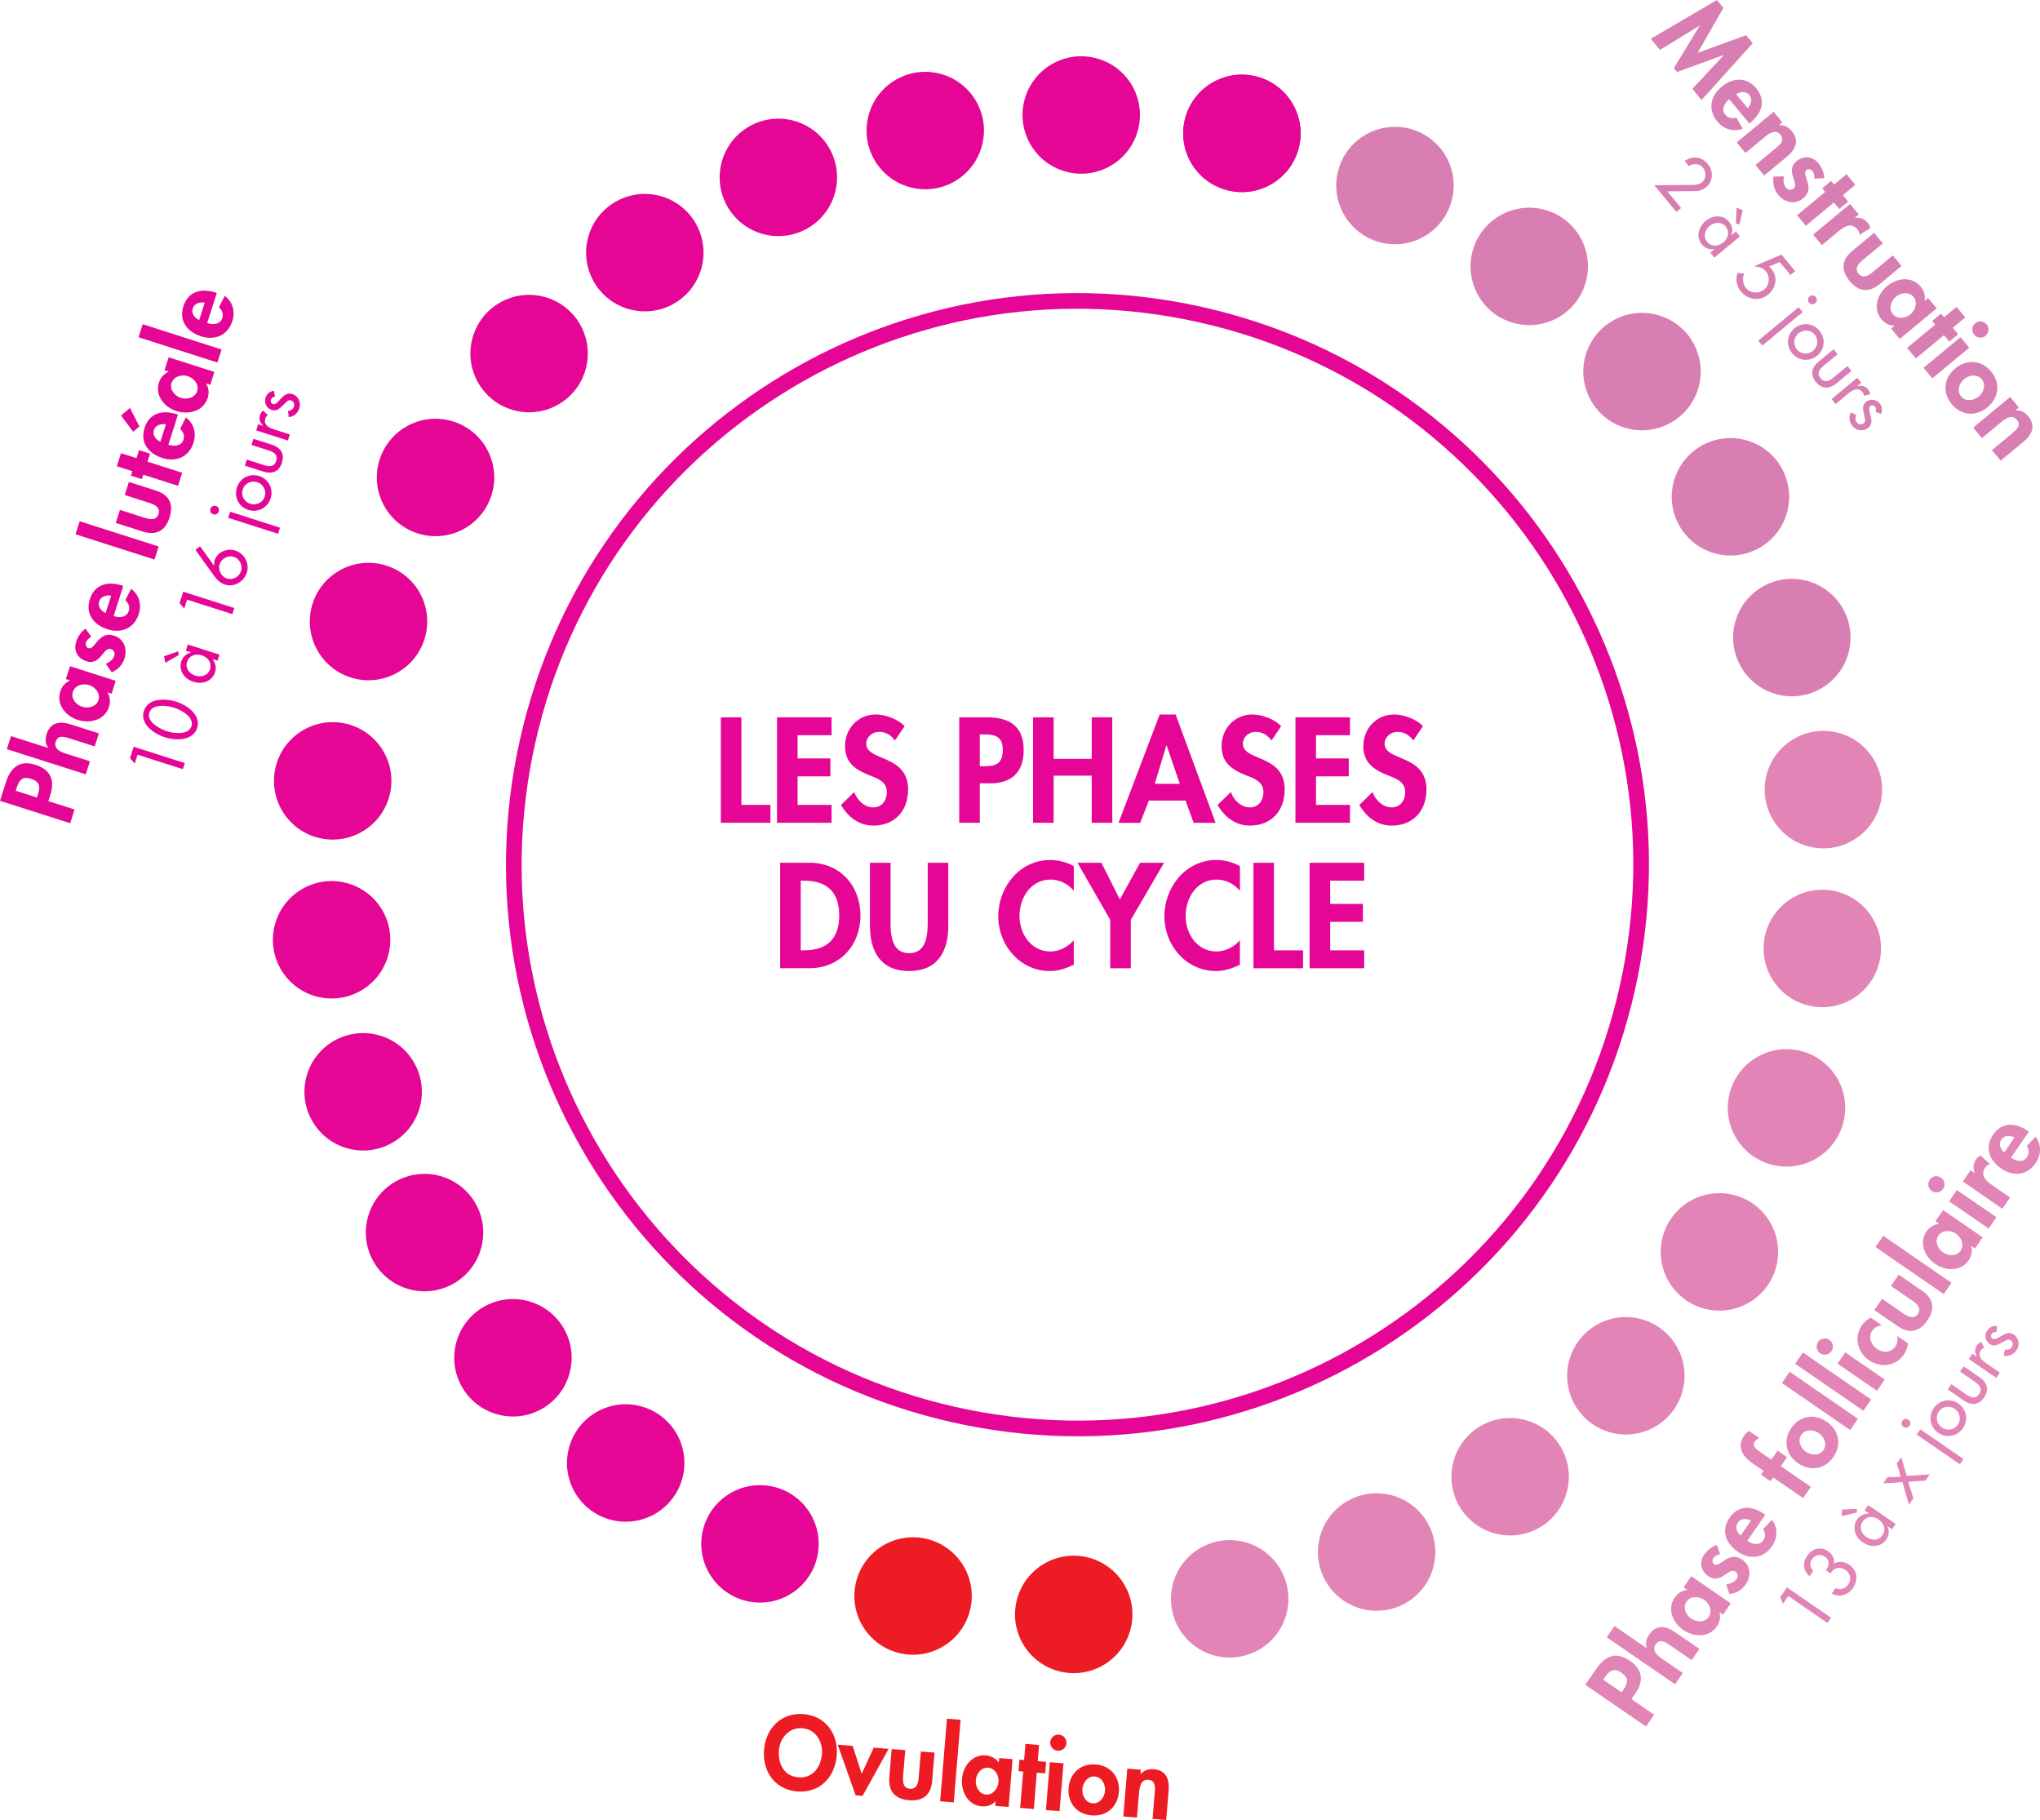 <?xml version="1.0" encoding="UTF-8"?>
<svg id="Calque_2" data-name="Calque 2" xmlns="http://www.w3.org/2000/svg" xmlns:xlink="http://www.w3.org/1999/xlink" viewBox="0 0 548.41 489.18">
  <defs>
    <style>
      .cls-1 {
        clip-path: url(#clippath-4);
      }

      .cls-1, .cls-2, .cls-3, .cls-4, .cls-5, .cls-6, .cls-7, .cls-8, .cls-9, .cls-10, .cls-11, .cls-12, .cls-13, .cls-14, .cls-15, .cls-16, .cls-17, .cls-18, .cls-19, .cls-20, .cls-21, .cls-22 {
        fill: none;
      }

      .cls-2 {
        clip-path: url(#clippath-2);
      }

      .cls-3 {
        clip-path: url(#clippath-6);
      }

      .cls-4 {
        clip-path: url(#clippath-9);
      }

      .cls-5 {
        clip-path: url(#clippath-12);
      }

      .cls-6 {
        clip-path: url(#clippath-13);
      }

      .cls-7 {
        clip-path: url(#clippath-7);
      }

      .cls-8 {
        clip-path: url(#clippath-18);
      }

      .cls-9 {
        stroke: #e50695;
        stroke-miterlimit: 10;
        stroke-width: 4.21px;
      }

      .cls-10 {
        clip-path: url(#clippath-10);
      }

      .cls-11 {
        clip-path: url(#clippath-5);
      }

      .cls-23 {
        fill: #e50695;
      }

      .cls-12 {
        clip-path: url(#clippath-16);
      }

      .cls-24 {
        fill: #e284b6;
      }

      .cls-13 {
        clip-path: url(#clippath-15);
      }

      .cls-14 {
        clip-path: url(#clippath-3);
      }

      .cls-15 {
        clip-path: url(#clippath-11);
      }

      .cls-16 {
        clip-path: url(#clippath-19);
      }

      .cls-25 {
        fill: #d97eb3;
      }

      .cls-18 {
        clip-path: url(#clippath-17);
      }

      .cls-19 {
        clip-path: url(#clippath);
      }

      .cls-26 {
        fill: #ed1c24;
      }

      .cls-20 {
        clip-path: url(#clippath-1);
      }

      .cls-21 {
        clip-path: url(#clippath-8);
      }

      .cls-22 {
        clip-path: url(#clippath-14);
      }
    </style>
    <clipPath id="clippath">
      <rect class="cls-17" y="0" width="548.41" height="489.18"/>
    </clipPath>
    <clipPath id="clippath-1">
      <rect class="cls-17" y="0" width="548.41" height="489.18"/>
    </clipPath>
    <clipPath id="clippath-2">
      <rect class="cls-17" y="0" width="548.41" height="489.18"/>
    </clipPath>
    <clipPath id="clippath-3">
      <rect class="cls-17" y="0" width="548.41" height="489.18"/>
    </clipPath>
    <clipPath id="clippath-4">
      <rect class="cls-17" y="0" width="548.41" height="489.18"/>
    </clipPath>
    <clipPath id="clippath-5">
      <rect class="cls-17" y="0" width="548.41" height="489.18"/>
    </clipPath>
    <clipPath id="clippath-6">
      <rect class="cls-17" y="0" width="548.41" height="489.18"/>
    </clipPath>
    <clipPath id="clippath-7">
      <rect class="cls-17" y="0" width="548.41" height="489.18"/>
    </clipPath>
    <clipPath id="clippath-8">
      <rect class="cls-17" y="0" width="548.41" height="489.18"/>
    </clipPath>
    <clipPath id="clippath-9">
      <rect class="cls-17" y="0" width="548.41" height="489.18"/>
    </clipPath>
    <clipPath id="clippath-10">
      <rect class="cls-17" y="0" width="548.41" height="489.18"/>
    </clipPath>
    <clipPath id="clippath-11">
      <rect class="cls-17" y="0" width="548.41" height="489.18"/>
    </clipPath>
    <clipPath id="clippath-12">
      <rect class="cls-17" y="0" width="548.41" height="489.18"/>
    </clipPath>
    <clipPath id="clippath-13">
      <rect class="cls-17" y="0" width="548.41" height="489.18"/>
    </clipPath>
    <clipPath id="clippath-14">
      <rect class="cls-17" y="0" width="548.41" height="489.18"/>
    </clipPath>
    <clipPath id="clippath-15">
      <rect class="cls-17" y="0" width="548.41" height="489.18"/>
    </clipPath>
    <clipPath id="clippath-16">
      <rect class="cls-17" y="0" width="548.41" height="489.18"/>
    </clipPath>
    <clipPath id="clippath-17">
      <rect class="cls-17" y="0" width="548.41" height="489.18"/>
    </clipPath>
    <clipPath id="clippath-18">
      <rect class="cls-17" y="0" width="548.41" height="489.18"/>
    </clipPath>
    <clipPath id="clippath-19">
      <rect class="cls-17" y="0" width="548.41" height="489.18"/>
    </clipPath>
  </defs>
  <g id="Calque_2-2" data-name="Calque 2">
    <g class="cls-19">
      <path class="cls-9" d="m437.46,265.65c-18.36,81.63-99.41,132.93-181.04,114.57-81.63-18.36-132.93-99.41-114.57-181.05,18.35-81.63,99.41-132.92,181.04-114.57,81.63,18.36,132.93,99.42,114.57,181.05Z"/>
      <path class="cls-23" d="m349.25,39.31c-1.91,8.51-10.36,13.85-18.86,11.93-8.5-1.91-13.84-10.36-11.93-18.86,1.91-8.5,10.35-13.84,18.86-11.93,8.51,1.91,13.85,10.36,11.93,18.86"/>
      <path class="cls-25" d="m390.4,53.33c-1.91,8.51-10.36,13.85-18.86,11.93-8.5-1.91-13.84-10.36-11.93-18.86,1.91-8.5,10.36-13.84,18.86-11.93,8.51,1.91,13.85,10.36,11.93,18.86"/>
      <path class="cls-25" d="m426.5,75.07c-1.91,8.51-10.36,13.85-18.86,11.93-8.5-1.91-13.84-10.36-11.93-18.86,1.91-8.5,10.36-13.84,18.86-11.93,8.51,1.91,13.85,10.36,11.93,18.86"/>
      <path class="cls-25" d="m456.81,103.34c-1.91,8.5-10.36,13.85-18.86,11.93-8.5-1.91-13.84-10.36-11.93-18.86,1.91-8.5,10.35-13.84,18.86-11.93,8.51,1.91,13.85,10.36,11.93,18.86"/>
      <path class="cls-25" d="m480.59,136.99c-1.91,8.51-10.36,13.85-18.86,11.93-8.5-1.91-13.84-10.36-11.93-18.86,1.91-8.5,10.35-13.84,18.86-11.93,8.51,1.91,13.85,10.36,11.93,18.86"/>
      <path class="cls-25" d="m497.09,174.83c-1.91,8.51-10.36,13.85-18.86,11.93-8.5-1.91-13.84-10.36-11.93-18.86,1.91-8.5,10.36-13.84,18.86-11.93,8.51,1.91,13.85,10.35,11.93,18.86"/>
      <path class="cls-24" d="m505.57,215.7c-1.91,8.51-10.36,13.85-18.86,11.93-8.5-1.91-13.84-10.36-11.93-18.86,1.91-8.5,10.36-13.84,18.86-11.93,8.51,1.91,13.85,10.35,11.93,18.86"/>
      <path class="cls-24" d="m505.28,258.4c-1.91,8.5-10.36,13.85-18.86,11.93-8.5-1.91-13.84-10.36-11.93-18.86,1.91-8.5,10.36-13.84,18.86-11.93,8.51,1.91,13.85,10.36,11.93,18.86"/>
      <path class="cls-24" d="m495.65,301.24c-1.91,8.51-10.36,13.85-18.86,11.93-8.5-1.91-13.84-10.36-11.93-18.86,1.91-8.5,10.35-13.84,18.86-11.93,8.51,1.91,13.85,10.35,11.93,18.86"/>
      <path class="cls-24" d="m477.62,339.95c-1.91,8.51-10.36,13.85-18.86,11.93-8.5-1.91-13.84-10.36-11.93-18.86,1.91-8.5,10.36-13.84,18.86-11.93,8.51,1.91,13.85,10.36,11.93,18.86"/>
      <path class="cls-24" d="m452.47,373.25c-1.91,8.51-10.36,13.85-18.86,11.93-8.5-1.91-13.84-10.36-11.93-18.86,1.91-8.5,10.35-13.84,18.86-11.93,8.51,1.91,13.85,10.36,11.93,18.86"/>
      <path class="cls-24" d="m421.36,400.39c-1.91,8.51-10.36,13.85-18.86,11.93-8.5-1.91-13.84-10.36-11.93-18.86,1.91-8.5,10.36-13.84,18.86-11.93,8.51,1.91,13.85,10.35,11.93,18.86"/>
      <path class="cls-24" d="m385.47,420.62c-1.91,8.51-10.36,13.85-18.86,11.93-8.5-1.91-13.84-10.36-11.93-18.86,1.91-8.51,10.35-13.85,18.86-11.93,8.51,1.91,13.85,10.35,11.93,18.86"/>
      <path class="cls-24" d="m345.97,433.2c-1.91,8.51-10.36,13.85-18.86,11.93-8.5-1.91-13.84-10.36-11.93-18.86,1.91-8.5,10.35-13.84,18.86-11.93,8.51,1.91,13.85,10.35,11.93,18.86"/>
      <path class="cls-26" d="m304.04,437.39c-1.91,8.51-10.36,13.85-18.86,11.93-8.5-1.91-13.84-10.36-11.93-18.86,1.91-8.51,10.36-13.85,18.86-11.93,8.51,1.91,13.85,10.35,11.93,18.86"/>
      <path class="cls-26" d="m260.85,432.44c-1.91,8.51-10.36,13.85-18.86,11.93-8.5-1.91-13.84-10.36-11.93-18.86,1.91-8.5,10.35-13.84,18.86-11.93,8.51,1.91,13.85,10.36,11.93,18.86"/>
      <path class="cls-23" d="m219.7,418.43c-1.91,8.51-10.36,13.85-18.86,11.93-8.5-1.91-13.84-10.36-11.93-18.86,1.91-8.5,10.35-13.84,18.86-11.93,8.51,1.91,13.85,10.36,11.93,18.86"/>
      <path class="cls-23" d="m183.6,396.69c-1.91,8.51-10.36,13.85-18.86,11.93-8.51-1.91-13.85-10.36-11.93-18.86,1.91-8.5,10.35-13.84,18.86-11.93,8.51,1.91,13.85,10.35,11.93,18.86"/>
      <path class="cls-23" d="m153.29,368.41c-1.91,8.51-10.36,13.85-18.86,11.93-8.51-1.91-13.85-10.36-11.93-18.86,1.91-8.5,10.36-13.84,18.86-11.93,8.51,1.91,13.85,10.36,11.93,18.86"/>
      <path class="cls-23" d="m129.52,334.76c-1.91,8.5-10.36,13.85-18.86,11.93-8.5-1.91-13.84-10.36-11.93-18.86,1.91-8.5,10.36-13.84,18.86-11.93,8.51,1.91,13.85,10.36,11.93,18.86"/>
      <path class="cls-23" d="m113.02,296.92c-1.91,8.51-10.36,13.85-18.86,11.93-8.5-1.91-13.84-10.36-11.93-18.86,1.91-8.5,10.35-13.84,18.86-11.93,8.51,1.91,13.85,10.36,11.93,18.86"/>
      <path class="cls-23" d="m104.54,256.06c-1.91,8.51-10.36,13.85-18.86,11.93-8.51-1.91-13.85-10.36-11.93-18.86,1.91-8.5,10.36-13.84,18.86-11.93,8.51,1.91,13.85,10.36,11.93,18.86"/>
      <path class="cls-23" d="m104.83,213.35c-1.91,8.51-10.36,13.85-18.86,11.93-8.5-1.91-13.84-10.36-11.93-18.86,1.91-8.5,10.36-13.84,18.86-11.93,8.51,1.91,13.85,10.36,11.93,18.86"/>
      <path class="cls-23" d="m114.46,170.52c-1.91,8.51-10.36,13.85-18.86,11.93-8.5-1.91-13.84-10.36-11.93-18.86,1.91-8.5,10.36-13.84,18.86-11.93,8.51,1.91,13.85,10.35,11.93,18.86"/>
      <path class="cls-23" d="m132.48,131.8c-1.91,8.51-10.36,13.85-18.86,11.93-8.51-1.91-13.85-10.36-11.93-18.86,1.91-8.5,10.35-13.84,18.86-11.93,8.51,1.91,13.85,10.36,11.93,18.86"/>
      <path class="cls-23" d="m157.63,98.5c-1.91,8.51-10.36,13.85-18.86,11.93-8.5-1.91-13.84-10.36-11.93-18.86,1.91-8.51,10.36-13.85,18.86-11.93,8.51,1.91,13.85,10.35,11.93,18.86"/>
      <path class="cls-23" d="m188.74,71.37c-1.91,8.51-10.36,13.85-18.86,11.93-8.5-1.91-13.84-10.36-11.93-18.86,1.91-8.5,10.36-13.84,18.86-11.93,8.51,1.91,13.85,10.36,11.93,18.86"/>
      <path class="cls-23" d="m224.64,51.14c-1.91,8.51-10.36,13.85-18.86,11.93-8.5-1.91-13.84-10.36-11.93-18.86,1.91-8.5,10.35-13.84,18.86-11.93,8.51,1.91,13.85,10.35,11.93,18.86"/>
      <path class="cls-23" d="m264.13,38.55c-1.91,8.51-10.36,13.85-18.86,11.93-8.5-1.91-13.84-10.36-11.93-18.86,1.91-8.5,10.36-13.84,18.86-11.93,8.51,1.91,13.85,10.36,11.93,18.86"/>
      <path class="cls-23" d="m306.06,34.37c-1.91,8.51-10.36,13.85-18.86,11.93-8.5-1.91-13.84-10.36-11.93-18.86,1.91-8.5,10.36-13.84,18.86-11.93,8.51,1.91,13.85,10.36,11.93,18.86"/>
      <path class="cls-23" d="m349.25,39.31c-1.91,8.51-10.36,13.85-18.86,11.93-8.5-1.91-13.84-10.36-11.93-18.86,1.91-8.5,10.35-13.84,18.86-11.93,8.51,1.91,13.85,10.36,11.93,18.86"/>
    </g>
    <polygon class="cls-25" points="461.56 0 443.77 10.42 446.26 13.41 456.85 6.92 456.89 6.96 449.98 18.31 450.84 19.35 463.38 14.78 463.41 14.82 454.95 23.89 457.43 26.88 471.19 11.61 469.41 9.46 456.37 14.2 463.31 2.11 461.56 0"/>
    <g class="cls-20">
      <path class="cls-25" d="m469.84,29.08c.89-.98,1.35-2.45.44-3.54-.94-1.13-2.44-.95-3.58-.24l3.14,3.78Zm-4.97-2.4c-1.25,1.04-2.27,2.7-1.04,4.17.77.93,1.82,1.05,2.93.78l1.74,2.96c-2.55.96-5.11.14-6.84-1.94-2.55-3.07-1.93-6.77,1.09-9.27,3.01-2.5,6.71-2.86,9.37.35,2.7,3.26,1.5,6.71-1.49,9.19l-.34.29-5.42-6.53Z"/>
      <path class="cls-25" d="m478.25,33.62l.03.04c1.38-.15,2.55.56,3.38,1.57,2.22,2.67.97,5-1.33,6.91l-6.07,5.04-2.35-2.83,5.26-4.36c1.2-.99,2.78-2.2,1.45-3.8-1.39-1.68-3.29-.14-4.48.85l-4.92,4.08-2.35-2.83,9.93-8.24,2.35,2.83-.91.75Z"/>
      <path class="cls-25" d="m487.76,48.01c.04-.72-.08-1.5-.55-2.06-.39-.47-1.14-.63-1.62-.23-.73.6-.07,1.81.32,3.18.41,1.4.57,2.98-1.16,4.41-2.21,1.82-5,1.14-6.72-.95-1.11-1.34-1.58-3.14-1.24-4.88l2.75-.09c-.16,1.05-.1,2.23.59,3.06.52.62,1.36.78,2.01.24.87-.72.25-1.88-.15-3.22-.4-1.34-.63-2.82.97-4.14,1.86-1.54,4.29-1.37,5.83.49.87,1.05,1.66,2.65,1.62,4.05l-2.64.15Z"/>
    </g>
    <polygon class="cls-25" points="485.46 60.68 483.11 57.85 490.66 51.59 489.85 50.62 492.24 48.64 493.05 49.61 496.4 46.83 498.75 49.66 495.4 52.45 496.84 54.19 494.45 56.16 493.01 54.43 485.46 60.68"/>
    <g class="cls-2">
      <path class="cls-25" d="m498.68,58.51l.03.04c1.34-.16,2.53.29,3.4,1.35.33.4.57.89.73,1.37l-2.92,1.84c-.04-.55-.25-1.05-.61-1.48-1.63-1.96-3.54-.72-5.08.55l-4.47,3.71-2.35-2.83,9.93-8.24,2.35,2.83-1.03.86Z"/>
      <path class="cls-25" d="m506.16,65.42l-5.38,4.46c-1.13.94-2.34,2.25-1.14,3.68,1.19,1.44,2.7.5,3.83-.45l5.38-4.46,2.35,2.83-5.85,4.85c-2.89,2.4-5.65,2.16-8.1-.79-2.45-2.95-2.18-5.71.71-8.11l5.85-4.85,2.35,2.83Z"/>
      <path class="cls-25" d="m513.59,84.47c1.33-1.11,2.02-3.21.81-4.67-1.21-1.46-3.39-1.16-4.72-.05-1.33,1.11-2.05,3.21-.84,4.67,1.21,1.45,3.42,1.16,4.75.05m-2.89,6.64l-2.31-2.79.91-.75-.03-.04c-1.29.04-2.61-.64-3.47-1.67-2.41-2.91-1.14-6.77,1.55-9,2.63-2.18,6.63-2.67,9,.18.86,1.03,1.28,2.45,1.04,3.81l.93-.77,2.32,2.79-9.93,8.24Z"/>
    </g>
    <polygon class="cls-25" points="515.03 96.34 512.68 93.5 520.23 87.24 519.42 86.27 521.81 84.29 522.62 85.27 525.97 82.48 528.32 85.32 524.96 88.1 526.41 89.83 524.02 91.81 522.58 90.08 515.03 96.34"/>
    <g class="cls-14">
      <path class="cls-25" d="m533.78,90.25c-.93.77-2.3.65-3.07-.29-.77-.93-.64-2.3.29-3.07.91-.75,2.3-.64,3.07.29.78.93.62,2.31-.29,3.07m-14.32,11.44l-2.35-2.83,9.93-8.24,2.35,2.83-9.93,8.24Z"/>
      <path class="cls-25" d="m528.01,101.9c-1.33,1.11-2.03,3.19-.82,4.65,1.2,1.46,3.38,1.16,4.71.05,1.38-1.14,2.06-3.21.85-4.66-1.21-1.46-3.36-1.18-4.74-.04m6.28,7.57c-3.08,2.55-7.03,2.27-9.61-.84-2.58-3.12-2.12-7.05.95-9.6,3.1-2.57,7.06-2.27,9.63.82,2.57,3.1,2.13,7.05-.97,9.62"/>
      <path class="cls-25" d="m541.82,110.27l.03.04c1.38-.15,2.54.55,3.38,1.57,2.22,2.67.97,5-1.33,6.91l-6.07,5.03-2.35-2.83,5.26-4.36c1.19-.99,2.78-2.2,1.45-3.8-1.39-1.68-3.29-.14-4.48.85l-4.91,4.08-2.35-2.83,9.93-8.24,2.35,2.83-.91.75Z"/>
      <path class="cls-25" d="m451.93,55.91l-1.27,1.05-5.95-7.17,9.99-.09c.94,0,2.07-.05,2.81-.66,1.16-.96,1.27-2.79.31-3.94-.94-1.13-2.62-1.3-3.8-.45l-1.15-1.39c2.16-1.41,4.54-1.23,6.22.78,1.56,1.89,1.5,4.66-.42,6.26-.83.68-1.9,1.06-2.97,1.07l-7.49.05,3.71,4.47Z"/>
      <path class="cls-25" d="m468.51,56.49l-.92,3.87-.94-.32.19-4.23,1.66.69Zm-5.24,8.67c1.34-1.11,1.8-2.86.62-4.29-1.13-1.36-3-1.19-4.28-.13-1.29,1.07-1.85,2.86-.69,4.25,1.2,1.44,3,1.28,4.36.16m-2.41,4.1l-1.1-1.32,1.07-.89-.03-.03c-1.22.12-2.43-.27-3.25-1.25-1.74-2.11-.98-4.75.99-6.39,1.89-1.57,4.65-1.74,6.31.26.84,1.02.99,2.28.62,3.51l.02.03,1.15-.95,1.1,1.32-6.89,5.71Z"/>
      <path class="cls-25" d="m478.44,70.44l-2.85,1.2.69.74c1.78,2.15,1.11,5.09-.93,6.78-2.34,1.94-5.46,1.45-7.35-.83-1.14-1.37-1.55-3.33-.87-5l1.82.22c-.66,1.12-.43,2.84.39,3.83,1.24,1.5,3.46,1.65,4.95.42,1.43-1.19,1.62-3.41.44-4.84-.65-.78-1.69-1.28-2.71-1.26l-.22-.26,7.11-3.01,3.68,4.44-1.26,1.05-2.89-3.49Z"/>
      <path class="cls-25" d="m487.97,81.51c-.5.41-1.24.33-1.65-.16-.41-.5-.36-1.24.14-1.66.52-.43,1.27-.36,1.68.15.42.5.35,1.25-.17,1.68m-14.19,11.35l-1.1-1.32,10.83-8.98,1.1,1.32-10.83,8.98Z"/>
      <path class="cls-25" d="m483.5,89.57c-1.3,1.07-1.53,3.04-.45,4.35,1.08,1.31,3.06,1.44,4.35.36,1.31-1.08,1.53-3.04.45-4.34-1.09-1.31-3.04-1.45-4.35-.37m5,6.03c-2.08,1.72-5.01,1.42-6.72-.64-1.71-2.06-1.46-5,.62-6.73,2.07-1.72,5.01-1.41,6.72.65,1.71,2.06,1.46,5-.61,6.72"/>
      <path class="cls-25" d="m494,95.2l-3.81,3.16c-1.11.91-1.85,2-.76,3.31,1.08,1.31,2.29.78,3.39-.13l3.81-3.16,1.1,1.32-3.96,3.29c-1.88,1.56-3.9,1.74-5.58-.29-1.69-2.03-1.14-3.98.75-5.54l3.96-3.28,1.1,1.32Z"/>
      <path class="cls-25" d="m499.25,103.8l.04.04c1.08-.35,2.16-.1,2.89.78.32.38.5.87.57,1.37l-1.71.4c0-.41-.14-.74-.39-1.04-1.19-1.43-2.66-.5-3.78.42l-3.39,2.81-1.1-1.32,6.89-5.71,1.1,1.32-1.12.93Z"/>
      <path class="cls-25" d="m504.2,110.69c.21-.44.19-1-.12-1.38-.31-.37-.9-.48-1.28-.16-.61.5-.21,1.52.09,2.63.3,1.11.45,2.31-.64,3.21-1.31,1.09-3.18.8-4.25-.48-.83-.99-1.1-2.49-.43-3.67l1.45.71c-.28.7-.37,1.35.16,1.98.46.56,1.25.74,1.84.25.37-.31.4-.63.34-1.11l-.38-1.87c-.22-1.11-.3-1.98.64-2.77,1.12-.93,2.76-.74,3.69.37.7.83.8,1.89.35,2.88l-1.46-.6Z"/>
      <path class="cls-23" d="m9.93,214.36l.24-.75c.7-2.18.6-3.51-1.86-4.29-2.43-.77-3.23.52-3.88,2.57l-.21.65,5.7,1.82Zm10.12,3.23l-1.17,3.68L0,215.24l1.6-5.01c1.27-3.95,3.67-6.03,7.94-4.66,4.01,1.28,5.26,4.08,4.03,7.94l-.58,1.82,7.06,2.26Z"/>
      <path class="cls-23" d="m2.96,197.85l9.96,3.18.02-.05c-.77-1.05-.81-2.41-.41-3.66,1.06-3.3,3.69-3.51,6.54-2.6l7.51,2.4-1.12,3.5-6.51-2.08c-1.48-.47-3.35-1.16-3.99.82-.66,2.08,1.65,2.85,3.14,3.32l6.08,1.94-1.12,3.51-21.22-6.78,1.12-3.51Z"/>
      <path class="cls-23" d="m23.96,184.13c-1.65-.53-3.79.03-4.37,1.83-.58,1.8.85,3.47,2.5,4,1.65.53,3.8,0,4.38-1.8.58-1.8-.87-3.51-2.52-4.03m7.15-1.14l-1.1,3.46-1.13-.37v.05c.72,1.06.86,2.54.45,3.82-1.15,3.6-5.09,4.61-8.42,3.55-3.26-1.04-5.82-4.15-4.69-7.68.41-1.28,1.37-2.4,2.65-2.93l-1.16-.37,1.11-3.46,12.29,3.93Z"/>
      <path class="cls-23" d="m24.55,171.15c-.64.35-1.22.88-1.45,1.58-.18.58.08,1.3.69,1.49.9.29,1.55-.91,2.51-1.98.96-1.1,2.21-2.08,4.34-1.4,2.73.87,3.65,3.59,2.83,6.18-.53,1.65-1.79,3.01-3.44,3.67l-1.57-2.27c.97-.43,1.93-1.12,2.26-2.15.25-.78-.08-1.57-.88-1.83-1.07-.34-1.72.81-2.63,1.86-.92,1.06-2.04,2.06-4.02,1.42-2.3-.74-3.47-2.88-2.73-5.18.41-1.3,1.34-2.83,2.54-3.55l1.55,2.15Z"/>
      <path class="cls-23" d="m29.88,160.1c-1.31-.22-2.79.18-3.22,1.54-.45,1.4.5,2.56,1.73,3.14l1.5-4.68Zm.65,5.48c1.55.5,3.5.45,4.08-1.37.37-1.15-.1-2.1-.92-2.89l1.56-3.06c2.18,1.63,2.87,4.22,2.05,6.8-1.22,3.81-4.67,5.27-8.39,4.08-3.73-1.2-6.03-4.11-4.75-8.09,1.29-4.03,4.84-4.88,8.55-3.7l.43.13-2.59,8.09Z"/>
    </g>
    <rect class="cls-23" x="29.64" y="134.11" width="3.68" height="22.29" transform="translate(-116.47 131.05) rotate(-72.29)"/>
    <g class="cls-1">
      <path class="cls-23" d="m32.25,137.05l6.66,2.13c1.4.45,3.15.76,3.72-1.02.57-1.78-1.04-2.54-2.44-2.98l-6.66-2.13,1.12-3.51,7.24,2.31c3.58,1.14,4.86,3.59,3.69,7.25-1.17,3.65-3.63,4.91-7.22,3.76l-7.24-2.31,1.12-3.51Z"/>
    </g>
    <polygon class="cls-23" points="48.98 127.07 47.86 130.58 38.52 127.59 38.14 128.79 35.19 127.85 35.57 126.65 31.41 125.32 32.53 121.81 36.69 123.14 37.38 120.99 40.33 121.94 39.64 124.09 48.98 127.07"/>
    <g class="cls-11">
      <path class="cls-23" d="m44.6,114.05c-1.31-.22-2.79.18-3.22,1.54-.45,1.4.5,2.56,1.73,3.14l1.5-4.68Zm.65,5.48c1.55.5,3.49.45,4.08-1.37.37-1.16-.1-2.11-.92-2.89l1.56-3.06c2.18,1.63,2.87,4.22,2.05,6.81-1.22,3.8-4.67,5.27-8.39,4.08-3.73-1.2-6.03-4.11-4.76-8.09,1.29-4.03,4.84-4.88,8.55-3.7l.42.14-2.58,8.09Zm-10.33-9.9l2.55,4.98-1.67,1.43-3.25-4.35,2.37-2.06Z"/>
      <path class="cls-23" d="m50.49,101.11c-1.65-.53-3.79.03-4.37,1.83-.58,1.8.85,3.47,2.5,4,1.65.53,3.81,0,4.38-1.8.58-1.8-.87-3.51-2.52-4.03m7.15-1.14l-1.1,3.46-1.13-.37v.05c.72,1.06.86,2.54.45,3.82-1.15,3.6-5.09,4.61-8.42,3.55-3.26-1.04-5.82-4.15-4.69-7.68.41-1.28,1.38-2.4,2.65-2.93l-1.16-.37,1.11-3.46,12.29,3.93Z"/>
    </g>
    <rect class="cls-23" x="46.56" y="81.15" width="3.68" height="22.28" transform="translate(-54.25 110.2) rotate(-72.22)"/>
    <g class="cls-3">
      <path class="cls-23" d="m55.04,81.35c-1.31-.23-2.79.18-3.22,1.53-.45,1.4.5,2.56,1.73,3.15l1.49-4.68Zm.65,5.48c1.55.5,3.5.45,4.08-1.37.37-1.15-.1-2.1-.92-2.89l1.56-3.06c2.18,1.64,2.87,4.23,2.05,6.81-1.22,3.8-4.66,5.27-8.39,4.08-3.73-1.2-6.03-4.11-4.76-8.09,1.29-4.03,4.84-4.88,8.55-3.7l.42.14-2.58,8.09Z"/>
    </g>
    <polygon class="cls-23" points="36.22 205.24 34.95 203.79 35.94 200.71 49.67 205.1 49.15 206.74 36.98 202.85 36.22 205.24"/>
    <g class="cls-7">
      <path class="cls-23" d="m44.82,196.53c1.9.61,5.86,1.11,6.65-1.35.78-2.46-2.75-4.35-4.64-4.96-1.9-.61-5.9-1.12-6.69,1.33-.78,2.46,2.78,4.36,4.67,4.97m-.51,1.65c-2.82-.9-6.76-3.53-5.62-7.08,1.13-3.55,5.86-3.4,8.69-2.5,2.81.9,6.76,3.54,5.63,7.08-1.13,3.53-5.89,3.4-8.69,2.5"/>
      <path class="cls-23" d="m54.23,176.13c-1.65-.53-3.38.03-3.94,1.79-.54,1.69.61,3.17,2.19,3.67,1.61.51,3.41.03,3.96-1.7.57-1.78-.54-3.22-2.21-3.76m4.76-.19l-.52,1.64-1.33-.42v.04c.75.96,1.08,2.19.69,3.42-.83,2.6-3.47,3.39-5.91,2.6-2.33-.74-3.96-2.97-3.18-5.45.4-1.25,1.38-2.06,2.62-2.41v-.04s-1.4-.45-1.4-.45l.52-1.64,8.52,2.73Zm-14.87.45l3.75-1.31.23.95-3.67,2.12-.32-1.77Z"/>
    </g>
    <polygon class="cls-23" points="49.54 163.56 48.27 162.12 49.25 159.04 62.99 163.43 62.47 165.07 50.3 161.18 49.54 163.56"/>
    <g class="cls-21">
      <path class="cls-23" d="m62.92,149.69c-1.71-.55-3.42.51-3.88,1.97-.48,1.49.43,3.35,1.93,3.83,1.58.51,3.32-.42,3.83-1.99.49-1.53-.35-3.32-1.87-3.81m-9.16-2.87l3.78,5.24.05-.03c-.08-.46-.05-.96.11-1.45.72-2.26,3.36-3.3,5.56-2.6,2.52.8,3.87,3.48,3.07,5.98-.75,2.37-3.43,3.94-5.85,3.17-1.39-.44-2.33-1.5-3.15-2.65l-4.8-6.69,1.24-.97Z"/>
      <path class="cls-23" d="m75.27,141.83l-.52,1.64-13.41-4.29.53-1.64,13.4,4.29Zm-17.21-5.84c.62.2.95.87.75,1.49-.2.62-.86.97-1.48.77-.63-.2-.99-.87-.78-1.49s.87-.97,1.51-.76"/>
      <path class="cls-23" d="m67.27,135.42c1.61.51,3.38-.34,3.9-1.96.52-1.62-.43-3.35-2.03-3.87-1.62-.52-3.39.34-3.9,1.97-.52,1.62.41,3.34,2.04,3.86m2.39-7.47c2.57.82,3.89,3.45,3.08,6-.81,2.55-3.42,3.92-5.99,3.1-2.57-.82-3.89-3.45-3.08-6,.82-2.55,3.43-3.92,5.99-3.1"/>
      <path class="cls-23" d="m66.35,123.53l4.72,1.51c1.36.44,2.67.47,3.19-1.15.52-1.62-.58-2.35-1.94-2.79l-4.71-1.51.52-1.64,4.9,1.57c2.33.74,3.56,2.35,2.76,4.86-.8,2.51-2.74,3.1-5.07,2.35l-4.9-1.57.52-1.64Z"/>
      <path class="cls-23" d="m70.76,114.48l.02-.05c-.87-.72-1.24-1.77-.89-2.86.15-.47.47-.89.85-1.21l1.26,1.23c-.35.21-.54.51-.66.89-.57,1.77,1,2.51,2.39,2.95l4.19,1.34-.52,1.64-8.52-2.73.52-1.64,1.38.44Z"/>
      <path class="cls-23" d="m73.91,106.6c-.48.07-.94.38-1.09.85-.15.45.08,1.01.55,1.16.75.24,1.39-.64,2.17-1.5.77-.86,1.7-1.62,3.05-1.19,1.62.52,2.39,2.25,1.88,3.84-.39,1.24-1.5,2.27-2.85,2.34l-.19-1.61c.74-.14,1.34-.42,1.59-1.2.22-.69-.06-1.44-.79-1.68-.45-.14-.74,0-1.12.31l-1.37,1.32c-.82.78-1.51,1.32-2.68.95-1.38-.44-2.11-1.92-1.67-3.31.33-1.03,1.17-1.69,2.24-1.85l.29,1.56Z"/>
      <path class="cls-24" d="m435.93,454.87l.44-.65c1.3-1.88,1.59-3.18-.53-4.64-2.1-1.45-3.24-.44-4.46,1.33l-.39.56,4.94,3.4Zm8.75,6.02l-2.19,3.18-16.32-11.23,2.98-4.33c2.35-3.42,5.25-4.71,8.96-2.16,3.47,2.38,3.85,5.43,1.56,8.76l-1.09,1.58,6.11,4.2Z"/>
      <path class="cls-24" d="m434.03,437.05l8.62,5.93.03-.04c-.44-1.23-.08-2.54.67-3.62,1.97-2.86,4.55-2.29,7.02-.59l6.49,4.46-2.08,3.03-5.63-3.88c-1.28-.88-2.88-2.07-4.06-.36-1.24,1.8.76,3.2,2.04,4.08l5.26,3.62-2.09,3.03-18.36-12.64,2.09-3.03Z"/>
      <path class="cls-24" d="m458.1,429.99c-1.43-.98-3.63-1.07-4.71.5-1.07,1.56-.19,3.57,1.24,4.55,1.43.99,3.64,1.11,4.72-.45,1.07-1.56.18-3.6-1.24-4.59m7.17.98l-2.06,2.99-.97-.67-.03.04c.4,1.23.1,2.68-.66,3.79-2.15,3.12-6.2,2.94-9.08.95-2.81-1.94-4.37-5.65-2.27-8.71.76-1.11,2.01-1.9,3.39-2.04l-1-.69,2.06-2.99,10.63,7.31Z"/>
      <path class="cls-24" d="m462.42,417.73c-.7.15-1.42.49-1.84,1.09-.34.5-.29,1.27.23,1.62.78.54,1.75-.41,2.97-1.17,1.24-.78,2.72-1.35,4.56-.08,2.36,1.63,2.46,4.5.92,6.73-.98,1.43-2.59,2.37-4.35,2.52l-.85-2.62c1.05-.14,2.18-.51,2.79-1.4.46-.67.37-1.53-.32-2-.93-.64-1.87.27-3.06,1.02-1.18.74-2.54,1.37-4.25.2-1.99-1.37-2.49-3.76-1.12-5.75.78-1.12,2.11-2.31,3.46-2.66l.86,2.51Z"/>
      <path class="cls-24" d="m470.72,408.69c-1.19-.59-2.73-.62-3.53.54-.83,1.21-.26,2.6.74,3.51l2.79-4.05Zm-.97,5.43c1.34.92,3.22,1.45,4.3-.13.69-.99.51-2.04-.05-3.03l2.38-2.48c1.61,2.2,1.53,4.88-.01,7.11-2.26,3.29-5.99,3.7-9.21,1.48-3.22-2.22-4.58-5.67-2.22-9.12,2.4-3.49,6.05-3.27,9.25-1.07l.37.25-4.81,6.99Z"/>
      <path class="cls-24" d="m486.83,399.64l-2.09,3.03-8.07-5.56-.7,1.02-2.56-1.76.7-1.01-3.12-2.15c-2.6-1.79-4.13-4.43-2.11-7.36.34-.5.79-.92,1.34-1.21l2.71,1.86c-.46.25-.91.53-1.22.98-.92,1.34.93,2.4,1.8,2.99l2.68,1.85,1.67-2.43,2.55,1.76-1.67,2.43,8.08,5.56Z"/>
      <path class="cls-24" d="m485.5,390.22c1.44.98,3.63,1.09,4.7-.47,1.07-1.56.19-3.57-1.24-4.55-1.47-1.01-3.64-1.1-4.71.46-1.07,1.56-.21,3.55,1.25,4.57m5.57-8.1c3.29,2.27,4.1,6.14,1.81,9.47-2.29,3.34-6.2,3.96-9.5,1.7-3.31-2.28-4.11-6.18-1.83-9.49,2.28-3.31,6.2-3.96,9.52-1.68"/>
    </g>
    <rect class="cls-24" x="487.39" y="365.36" width="3.68" height="22.28" transform="translate(-98.41 565.65) rotate(-55.42)"/>
    <rect class="cls-24" x="490.95" y="360.18" width="3.68" height="22.29" transform="translate(-92.47 566.75) rotate(-55.46)"/>
    <g class="cls-4">
      <path class="cls-24" d="m506.68,370.8l-2.08,3.03-10.63-7.31,2.08-3.03,10.63,7.31Zm-14.89-10.66c.99.69,1.24,2.03.56,3.03-.68.99-2.03,1.25-3.03.56-.98-.67-1.25-2.04-.56-3.04.68-.99,2.06-1.23,3.03-.56"/>
      <path class="cls-24" d="m505.86,356.19c-1.09.21-1.94.58-2.58,1.52-1.18,1.71-.24,3.79,1.32,4.86,1.66,1.15,3.78,1.04,4.97-.7.57-.82.67-1.86.44-2.82l2.92,2.01c-.11,1.13-.51,2.13-1.15,3.06-2.16,3.14-6.28,3.59-9.33,1.5-3.16-2.18-4.1-6.24-1.9-9.44.58-.84,1.41-1.58,2.37-2.01l2.92,2.01Z"/>
      <path class="cls-24" d="m505.95,349.1l5.76,3.96c1.21.83,2.8,1.64,3.86.1,1.06-1.53-.26-2.73-1.47-3.56l-5.76-3.96,2.08-3.03,6.26,4.3c3.1,2.13,3.62,4.85,1.45,8.01-2.18,3.16-4.9,3.64-8,1.51l-6.26-4.31,2.09-3.03Z"/>
    </g>
    <rect class="cls-24" x="512.54" y="328.81" width="3.68" height="22.28" transform="translate(-57.44 570.55) rotate(-55.42)"/>
    <g class="cls-10">
      <path class="cls-24" d="m525.82,331.58c-1.43-.98-3.63-1.07-4.71.5-1.07,1.56-.19,3.57,1.24,4.55,1.42.99,3.64,1.11,4.71-.45,1.07-1.56.18-3.6-1.24-4.59m7.17.98l-2.06,2.99-.98-.67-.03.04c.4,1.23.1,2.68-.66,3.79-2.15,3.12-6.2,2.94-9.08.96-2.81-1.94-4.37-5.66-2.27-8.71.76-1.11,2.01-1.9,3.39-2.04l-1-.69,2.06-2.99,10.63,7.31Z"/>
      <path class="cls-24" d="m536.7,327.18l-2.09,3.03-10.63-7.32,2.09-3.03,10.63,7.31Zm-14.9-10.66c.99.69,1.24,2.04.56,3.03-.68.99-2.03,1.24-3.03.56-.98-.67-1.25-2.03-.57-3.03.69-1,2.06-1.24,3.04-.56"/>
      <path class="cls-24" d="m530.84,315.3l.03-.04c-.51-1.25-.41-2.52.37-3.64.3-.43.7-.79,1.13-1.07l2.56,2.3c-.52.19-.94.54-1.25.99-1.45,2.1.26,3.6,1.91,4.73l4.78,3.29-2.08,3.03-10.63-7.32,2.08-3.03,1.11.76Z"/>
      <path class="cls-24" d="m541.57,305.73c-1.19-.59-2.72-.62-3.53.54-.83,1.21-.26,2.6.74,3.51l2.79-4.05Zm-.96,5.43c1.34.92,3.22,1.45,4.3-.13.69-.99.51-2.04-.05-3.03l2.38-2.48c1.61,2.2,1.52,4.88-.01,7.11-2.26,3.29-5.99,3.7-9.21,1.48-3.22-2.22-4.58-5.67-2.22-9.12,2.4-3.49,6.05-3.27,9.25-1.07l.37.25-4.81,6.99Z"/>
    </g>
    <polygon class="cls-24" points="479.34 431.06 478.55 429.31 480.38 426.65 492.25 434.82 491.28 436.24 480.76 428.99 479.34 431.06"/>
    <g class="cls-15">
      <path class="cls-24" d="m490.87,422.06c.88-1.28,1.13-2.66-.3-3.64-1.2-.83-2.64-.52-3.45.66-.74,1.07-.57,2.27.34,3.14l-1.01,1.46c-1.76-1.63-1.94-3.59-.6-5.54,1.3-1.89,3.58-2.6,5.56-1.23,1.16.8,1.77,1.95,1.64,3.35,1.35-.78,2.83-.54,4.11.34,2.22,1.53,2.41,4.13.94,6.25-1.28,1.86-3.66,2.68-5.67,1.44l.99-1.44c1.26.66,2.69.14,3.47-1,.91-1.32.52-2.98-.77-3.87-1.51-1.04-3.13-.62-4.02.92l-1.23-.84Z"/>
      <path class="cls-24" d="m505,408.41c-1.43-.99-3.24-.95-4.29.58-1.01,1.47-.33,3.21,1.04,4.15,1.39.95,3.25,1.01,4.28-.49,1.06-1.54.42-3.24-1.03-4.24m4.61,1.2l-.98,1.42-1.16-.79-.02.03c.45,1.15.41,2.42-.32,3.47-1.55,2.25-4.3,2.23-6.42.78-2.02-1.39-2.93-4-1.46-6.14.75-1.09,1.92-1.58,3.2-1.56l.02-.03-1.23-.84.98-1.42,7.38,5.07Zm-14.37-3.88l3.97-.17-.05.99-4.13.97.21-1.78Z"/>
    </g>
    <polygon class="cls-24" points="506.25 398.7 507.4 397.03 510.98 396.92 509.91 393.38 511.09 391.66 512.6 396.69 518.78 396.28 517.64 397.93 512.98 398.3 514.36 402.7 513.17 404.42 511.44 398.37 506.25 398.7"/>
    <g class="cls-5">
      <path class="cls-24" d="m527.84,392.15l-.98,1.42-11.6-7.98.98-1.41,11.6,7.97Zm-14.78-10.57c.54.37.66,1.1.29,1.64-.37.54-1.1.69-1.63.32-.55-.38-.69-1.12-.32-1.66.37-.54,1.11-.67,1.66-.29"/>
      <path class="cls-24" d="m522.02,383.7c1.39.95,3.34.65,4.3-.75.97-1.4.56-3.33-.83-4.29-1.4-.96-3.34-.65-4.3.75-.96,1.4-.57,3.32.83,4.29m4.45-6.46c2.22,1.53,2.73,4.43,1.21,6.64-1.52,2.21-4.41,2.77-6.63,1.24-2.22-1.53-2.73-4.43-1.21-6.64,1.52-2.21,4.41-2.77,6.63-1.24"/>
      <path class="cls-24" d="m524.58,372.06l4.08,2.81c1.18.81,2.43,1.23,3.39-.17.96-1.4.13-2.42-1.05-3.23l-4.08-2.81.98-1.42,4.24,2.92c2.02,1.39,2.74,3.28,1.24,5.45-1.49,2.17-3.52,2.17-5.53.78l-4.24-2.92.98-1.41Z"/>
      <path class="cls-24" d="m531.43,364.67l.03-.05c-.62-.94-.68-2.04-.03-2.99.28-.41.7-.72,1.16-.91l.85,1.53c-.39.1-.67.33-.9.66-1.05,1.53.24,2.69,1.43,3.52l3.63,2.49-.97,1.41-7.38-5.07.98-1.42,1.2.83Z"/>
      <path class="cls-24" d="m536.72,358.03c-.48-.08-1.01.09-1.29.5-.27.39-.22.99.19,1.27.65.44,1.52-.21,2.5-.81.99-.59,2.11-1.06,3.27-.26,1.4.97,1.64,2.85.7,4.22-.74,1.07-2.1,1.73-3.41,1.41l.28-1.59c.76.08,1.4-.01,1.86-.69.41-.6.36-1.4-.27-1.83-.39-.27-.71-.21-1.16-.04l-1.69.88c-1,.52-1.82.83-2.83.14-1.2-.83-1.48-2.45-.65-3.65.62-.9,1.6-1.28,2.67-1.13l-.17,1.57Z"/>
      <path class="cls-26" d="m215.71,464.51c-3.64-.3-6.06,2.74-6.32,5.94-.25,3.04.96,6.91,5.23,7.26,4.26.35,6.1-3.26,6.35-6.3.26-3.19-1.62-6.6-5.26-6.9m-1.4,17c-6.03-.5-9.39-5.41-8.91-11.23.49-5.87,4.74-10.05,10.63-9.57,5.89.49,9.39,5.31,8.91,11.18-.48,5.81-4.61,10.12-10.63,9.62"/>
    </g>
    <polygon class="cls-26" points="231.64 476.77 234.89 469.73 238.89 470.06 231.89 482.7 230.01 482.54 225.19 468.93 229.23 469.27 231.64 476.77"/>
    <g class="cls-6">
      <path class="cls-26" d="m243.36,470.43l-.58,6.97c-.12,1.47-.03,3.24,1.83,3.39,1.86.16,2.24-1.58,2.36-3.05l.58-6.97,3.67.3-.62,7.57c-.31,3.74-2.41,5.55-6.23,5.23-3.82-.32-5.6-2.44-5.29-6.19l.62-7.57,3.67.3Z"/>
    </g>
    <rect class="cls-26" x="244.34" y="471.36" width="22.29" height="3.68" transform="translate(-237.17 688.8) rotate(-85.27)"/>
    <g class="cls-22">
      <path class="cls-26" d="m268.43,478.97c.14-1.73-.88-3.69-2.77-3.84-1.89-.16-3.19,1.61-3.34,3.34-.14,1.73.85,3.71,2.74,3.86s3.22-1.63,3.36-3.36m2.72,6.71l-3.61-.29.1-1.18h-.05c-.87.95-2.28,1.41-3.62,1.31-3.77-.31-5.63-3.92-5.35-7.41.28-3.4,2.74-6.6,6.43-6.3,1.34.11,2.65.8,3.46,1.92l.1-1.2,3.61.29-1.06,12.86Z"/>
    </g>
    <polygon class="cls-26" points="275.31 473.07 274.06 472.97 273.8 476.06 275.06 476.16 274.25 485.93 277.92 486.23 278.72 476.47 280.98 476.65 281.23 473.56 278.98 473.37 279.34 469.03 275.67 468.72 275.31 473.07"/>
    <g class="cls-13">
      <path class="cls-26" d="m286.69,468.58c-.1,1.2-1.15,2.1-2.36,1.99-1.2-.1-2.09-1.15-1.99-2.35.09-1.18,1.15-2.09,2.35-1.99,1.21.1,2.09,1.17,2,2.35m-1.85,18.23l-3.67-.3,1.06-12.86,3.67.3-1.06,12.86Z"/>
      <path class="cls-26" d="m290.98,480.86c-.14,1.73.86,3.68,2.74,3.84,1.89.16,3.19-1.61,3.34-3.34.15-1.78-.86-3.71-2.74-3.87-1.88-.16-3.19,1.58-3.34,3.37m9.8.81c-.33,3.98-3.29,6.61-7.32,6.28-4.04-.33-6.52-3.41-6.19-7.39.33-4.01,3.32-6.64,7.32-6.31,4.01.33,6.52,3.41,6.19,7.42"/>
      <path class="cls-26" d="m306.62,476.85h.05c.86-1.09,2.18-1.42,3.48-1.32,3.46.29,4.25,2.8,4.01,5.79l-.65,7.86-3.67-.3.56-6.81c.13-1.55.37-3.53-1.69-3.7-2.18-.18-2.4,2.26-2.53,3.8l-.53,6.36-3.67-.3,1.07-12.86,3.66.3-.09,1.18Z"/>
    </g>
    <polygon class="cls-23" points="199.31 216.34 207.12 216.34 207.12 221.15 193.78 221.15 193.78 192.8 199.31 192.8 199.31 216.34"/>
    <polygon class="cls-23" points="214.42 197.61 214.42 203.85 223.22 203.85 223.22 208.67 214.42 208.67 214.42 216.34 223.55 216.34 223.55 221.15 208.89 221.15 208.89 192.8 223.55 192.8 223.55 197.61 214.42 197.61"/>
    <g class="cls-12">
      <path class="cls-23" d="m240.59,199.04c-1.05-1.43-2.41-2.33-4.25-2.33s-3.46,1.35-3.46,3.19c0,4.78,11.24,2.78,11.24,12.3,0,5.68-3.53,9.7-9.32,9.7-3.91,0-6.77-2.26-8.73-5.53l3.58-3.49c.75,2.18,2.74,4.13,5.11,4.13s3.65-1.92,3.65-4.1c0-2.93-2.71-3.76-4.92-4.62-3.65-1.5-6.32-3.34-6.32-7.75,0-4.7,3.5-8.5,8.27-8.5,2.52,0,6.02,1.24,7.74,3.16l-2.59,3.83Z"/>
      <path class="cls-23" d="m263.4,205.96h1.13c3.27,0,5.04-.72,5.04-4.4s-2.1-4.17-5.19-4.17h-.98v8.58Zm0,15.19h-5.53v-28.35h7.52c5.94,0,9.81,2.37,9.81,8.8,0,6.02-3.27,8.95-9.06,8.95h-2.74v10.61Z"/>
    </g>
    <polygon class="cls-23" points="293.48 203.97 293.48 192.8 299.01 192.8 299.01 221.15 293.48 221.15 293.48 208.48 283.25 208.48 283.25 221.15 277.72 221.15 277.72 192.8 283.25 192.8 283.25 203.97 293.48 203.97"/>
    <path class="cls-23" d="m313.63,200.36h-.08l-3.12,10.31h6.73l-3.53-10.31Zm-4.78,14.82l-2.33,5.98h-5.83l11.06-29.11h4.29l10.75,29.11h-5.9l-2.18-5.98h-9.85Z"/>
    <g class="cls-18">
      <path class="cls-23" d="m341.83,199.04c-1.05-1.43-2.41-2.33-4.25-2.33s-3.46,1.35-3.46,3.19c0,4.78,11.24,2.78,11.24,12.3,0,5.68-3.53,9.7-9.32,9.7-3.91,0-6.77-2.26-8.73-5.53l3.57-3.49c.75,2.18,2.75,4.13,5.12,4.13s3.65-1.92,3.65-4.1c0-2.93-2.71-3.76-4.93-4.62-3.64-1.5-6.32-3.34-6.32-7.75,0-4.7,3.5-8.5,8.27-8.5,2.52,0,6.02,1.24,7.74,3.16l-2.59,3.83Z"/>
    </g>
    <polygon class="cls-23" points="353.78 197.61 353.78 203.85 362.58 203.85 362.58 208.67 353.78 208.67 353.78 216.34 362.92 216.34 362.92 221.15 348.25 221.15 348.25 192.8 362.92 192.8 362.92 197.61 353.78 197.61"/>
    <g class="cls-8">
      <path class="cls-23" d="m379.94,199.04c-1.05-1.43-2.41-2.33-4.25-2.33s-3.46,1.35-3.46,3.19c0,4.78,11.24,2.78,11.24,12.3,0,5.68-3.53,9.7-9.32,9.7-3.92,0-6.77-2.26-8.73-5.53l3.57-3.49c.75,2.18,2.75,4.13,5.12,4.13s3.65-1.92,3.65-4.1c0-2.93-2.71-3.76-4.93-4.62-3.64-1.5-6.32-3.34-6.32-7.75,0-4.7,3.5-8.5,8.27-8.5,2.52,0,6.02,1.24,7.74,3.16l-2.59,3.83Z"/>
      <path class="cls-23" d="m215.26,255.43h.91c6.8,0,9.43-3.76,9.43-9.36,0-6.16-3.16-9.36-9.43-9.36h-.91v18.72Zm-5.53-23.54h7.89c8.2,0,13.69,6.13,13.69,14.21s-5.64,14.14-13.72,14.14h-7.86v-28.35Z"/>
      <path class="cls-23" d="m233.87,231.9h5.53v15.87c0,3.5.3,8.42,5,8.42s5-4.92,5-8.42v-15.87h5.53v16.96c0,6.92-2.93,12.14-10.53,12.14s-10.53-5.22-10.53-12.14v-16.96Z"/>
      <path class="cls-23" d="m288.65,239.42c-1.54-1.88-3.88-3.01-6.24-3.01-5.3,0-8.34,4.89-8.34,9.78s3.16,9.55,8.31,9.55c2.37,0,4.74-1.24,6.28-3.01v6.58c-2.07.98-4.14,1.69-6.43,1.69-7.97,0-13.87-6.88-13.87-14.7s5.68-15.15,13.99-15.15c2.22,0,4.4.6,6.32,1.65v6.62Z"/>
    </g>
    <polygon class="cls-23" points="289.66 231.9 296.09 231.9 301.05 241.75 306.47 231.9 312.93 231.9 303.99 247.24 303.99 260.25 298.46 260.25 298.46 247.24 289.66 231.9"/>
    <g class="cls-16">
      <path class="cls-23" d="m333.31,239.42c-1.54-1.88-3.88-3.01-6.24-3.01-5.3,0-8.34,4.89-8.34,9.78s3.16,9.55,8.31,9.55c2.37,0,4.74-1.24,6.28-3.01v6.58c-2.07.98-4.14,1.69-6.43,1.69-7.97,0-13.87-6.88-13.87-14.7s5.68-15.15,13.99-15.15c2.22,0,4.4.6,6.32,1.65v6.62Z"/>
    </g>
    <polygon class="cls-23" points="342.48 255.43 350.3 255.43 350.3 260.25 336.96 260.25 336.96 231.9 342.48 231.9 342.48 255.43"/>
    <polygon class="cls-23" points="357.59 236.71 357.59 242.95 366.39 242.95 366.39 247.77 357.59 247.77 357.59 255.43 366.73 255.43 366.73 260.25 352.06 260.25 352.06 231.9 366.73 231.9 366.73 236.71 357.59 236.71"/>
  </g>
</svg>